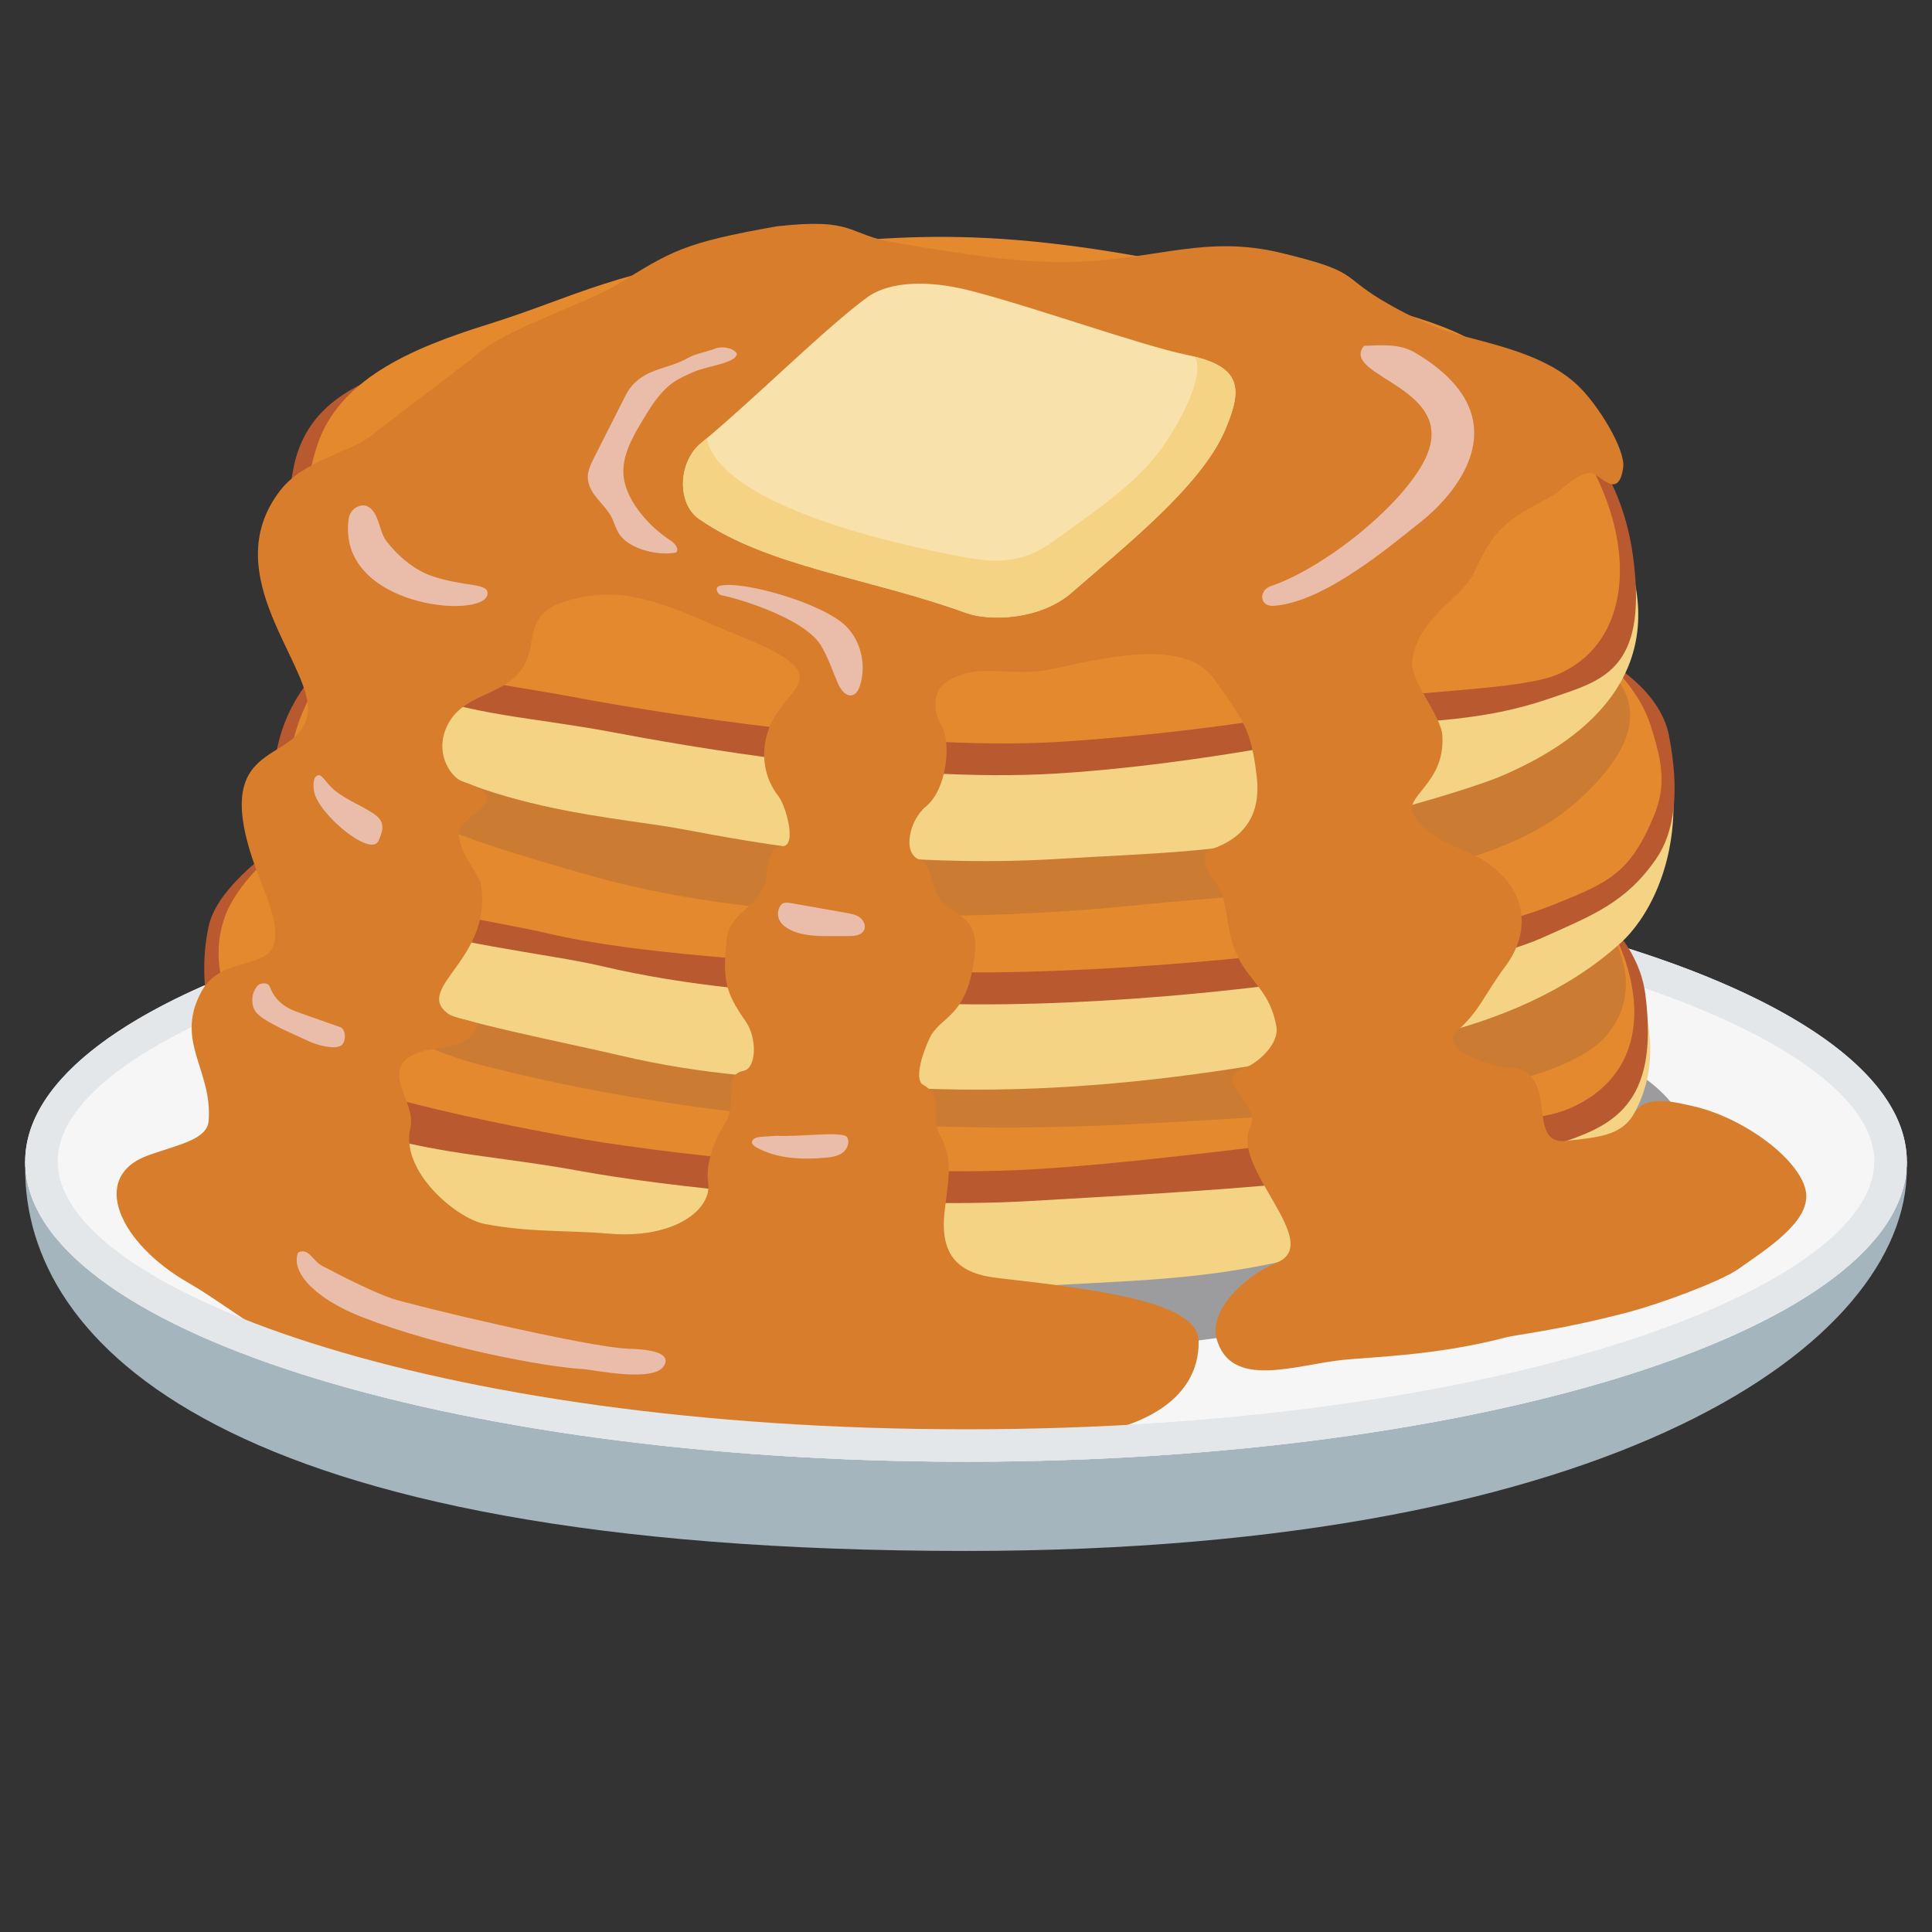 <svg xmlns="http://www.w3.org/2000/svg" xmlns:xlink="http://www.w3.org/1999/xlink" viewBox="0 0 128 128"><rect x="0" y="0" width="128" height="128" fill="#333333" stroke="none"/><g id="图层_2"><path d="M126.333 77.427c0 11.495-19.166 25.327-62.333 25.327-49.418 0-62.333-13.832-62.333-25.327" fill="#a4b5be"/><ellipse cx="64" cy="76.961" rx="62.333" ry="19.882" fill="#f6f6f6"/><g><path d="M64 59.228c35.467 0 60.184 9.345 60.184 17.733S99.467 94.694 64 94.694 3.816 85.349 3.816 76.961 28.533 59.228 64 59.228m0-2.149c-34.426 0-62.333 8.902-62.333 19.882S29.574 96.843 64 96.843s62.333-8.902 62.333-19.882S98.426 57.079 64 57.079z" fill="#e4e7e9"/></g><path d="M17.703 73.484c-4.007 5.679-.986 8.524 8.422 11.016 6.151 1.629 16.736 4.641 25 5.271 18.984 1.447 37.144-2.194 42.375-3.521 7.068-1.793 20.708-3.75 18.625-11-6.267-13.051-29.007-.057-39.9.622-18.579 1.158-36.503 2.045-54.522-2.388z" fill="#9c9c9f"/><g><path d="M48.776 53.065c-10.286 1.25-12.801 3.056-18.995 4.942-5.261 1.602-15.587 3.206-15.928 7.667-.396 5.172 3.301 10.61 5.042 11.893 7.968 5.875 18.566 5.34 23.912 6.327 4.821.89 14.685 1.977 25.673 1.327 6.63-.392 10.75-.405 16.498-1.658 3.358-.732 12.67-2.312 15.22-3.396 3.417-1.453 10.24-5.023 8.984-12.356-.733-4.277-5.332-3.716-11.443-8.074-3.503-2.498-10.284-3.465-16.68-4.866-15.453-3.385-21.998-3.057-32.283-1.806z" fill="#f5d385"/><path d="M48.776 47.398c-10.286 1.25-12.623.924-18.817 2.81-5.261 1.602-15.198 6.771-16.136 11.167-.806 3.777.162 7.434 1.55 8.96 3.295 3.625 4.957 3.497 9.551 4.862 4.39 1.304 8.373 1.436 13.615 2.403 4.821.89 18.859 2.613 29.848 1.963 6.63-.392 14.127-.768 19.961-1.48 3.853-.47 9.552-.5 14.969-2.333 3.392-1.148 6.646-2.439 5.693-9.864-.561-4.371-4.962-7.317-11.271-11.817-3.503-2.498-10.284-3.465-16.68-4.866-15.453-3.384-21.998-3.055-32.283-1.805z" fill="#b95930"/><path d="M48.776 44.888c-10.286 1.25-12.801 3.056-18.995 4.942-5.261 1.602-13.437 6.692-14.906 10.974-.903 2.631-.092 4.926.824 6.822 1.357 2.807 4.28 3.433 8.508 4.637 4.302 1.225 8.3 2.092 13.646 3.078 4.821.89 19.679 2.775 30.668 2.125 6.63-.392 15.353-1.587 21.195-2.217 3.3-.356 11.655-.697 14.204-1.781 7.908-3.362 4.58-14.235-6.181-21.909-3.503-2.498-10.284-3.465-16.68-4.866-15.453-3.384-21.998-3.055-32.283-1.805z" fill="#e5892f"/></g><path d="M21.24 59.951c-5.149 5.027 7.223 9.729 10.385 10.549 14.117 3.661 29.543 4.759 44.093 3.945 5.948-.333 26.652-1.063 30.69-5.81 3.431-4.034-.855-8.536-1.557-9.659-.881-1.408-13.373 2.568-14.975 2.775-22.814 2.945-45.851-3.304-68.636-1.8z" fill="#cc7b32"/><g><path d="M78.45 40.285c10.427 1.47 12.945 3.324 19.2 5.339 5.313 1.711 12.947 2.275 13.199 6.731.293 5.166-1.857 8.649-3.45 10.094-7.301 6.626-18.401 7.199-23.855 8.067-4.918.783-14.65 2.29-25.804 1.404-6.729-.535-10.917-.636-16.732-2.01-3.397-.803-10.786-2.226-13.353-3.364-4.027-1.785-10.294-5.409-9.405-13.331.483-4.304 3.991-3.126 10.295-7.339 3.613-2.415 10.526-3.233 17.056-4.491 15.778-3.039 22.422-2.57 32.849-1.1z" fill="#f5d385"/><path d="M78.57 34.635c10.427 1.47 12.945 3.324 19.2 5.339 5.313 1.711 11.944 4.359 12.804 8.762.739 3.783.339 6.429-.84 8.15-2.012 2.935-4.304 3.776-7.359 5.157-4.333 1.957-9.191 1.874-14.645 2.743-4.918.783-18.62 2.382-29.774 1.496-6.73-.535-12.313-.909-18.128-2.282-3.397-.803-10.395-1.485-15.861-3.43-3.423-1.218-6.857-2.915-5.731-10.297.663-4.346 3.326-7.234 9.834-11.583 3.613-2.415 11.121-1.696 17.651-2.954 15.778-3.04 22.423-2.571 32.849-1.101z" fill="#b95930"/><path d="M78.624 32.132c10.427 1.47 12.079 4.395 18.335 6.41 5.313 1.711 10.974 5.157 12.377 9.458.862 2.643 1.034 4.141.226 6.09-1.559 3.761-3.013 4.375-6.399 5.754-4.371 1.781-7.253 1.757-12.707 2.625-4.918.783-21.437 2.605-32.592 1.719-6.729-.535-15.672-.957-21.487-2.331-3.397-.803-10.705-1.794-13.06-3.323-6.602-4.285-5.697-13.393 5.403-20.811 3.613-2.415 10.526-3.233 17.056-4.491 15.776-3.039 22.421-2.569 32.848-1.1z" fill="#e5892f"/></g><path d="M23.946 46.089c-3.692 6.311 4.587 8.918 15.216 11.935C53.167 62 70.521 60.468 75.667 59.936c7.949-.823 22.26-1.094 28.646-6.686 11.275-9.874-6.27-13.214-12.938-12.789-21.423 1.363-46.609 1.507-67.429 5.628z" fill="#cc7b32"/><g><path d="M50.801 24.751c-10.051 1.25-12.509 3.056-18.562 4.942-5.141 1.602-12.778.374-13.112 4.835-.387 5.172 1.961 10.216 3.397 11.823 6.465 7.233 17.537 7.61 22.76 8.597 4.711.89 14.032 2.609 24.77 1.959 6.478-.392 10.505-.405 16.122-1.658 3.281-.732 10.943-2.81 13.435-3.894 3.339-1.453 10.007-5.023 8.779-12.356-.716-4.277-3.772-3.219-9.744-7.577-3.423-2.498-10.05-3.465-16.3-4.866-15.099-3.383-21.494-3.055-31.545-1.805z" fill="#f5d385"/><path d="M50.801 19.085c-10.051 1.25-12.54 1.863-18.593 3.749-4.999 1.558-11.502 2.127-12.742 8.073-.788 3.777-.046 6.222.64 8.188 1.023 2.927 2.489 4.664 6.953 6.573 4.043 1.729 8.242 1.847 13.466 2.833 4.711.89 18.701 3.4 29.439 2.75 6.478-.392 14.443-1.664 20.059-2.917 3.281-.732 7.429-.25 12.723-2.083 3.314-1.148 6.408-1.75 5.477-9.174-.548-4.371-2.583-8.706-8.749-13.205-3.423-2.498-10.877-1.579-17.127-2.98-15.1-3.386-21.495-3.058-31.546-1.807z" fill="#b95930"/><path d="M50.801 16.575c-10.051 1.25-12.509 3.056-18.562 4.942-5.141 1.602-9.777 3.674-11.213 7.956-.882 2.631-.906 5.182-.01 7.079 1.326 2.807.225 4.865 4.689 6.774 4.043 1.729 7.406 1.93 12.63 2.917 4.711.89 21.022 3.561 31.76 2.911 6.478-.392 14.844-1.462 20.461-2.715 3.281-.732 10.201-.695 12.693-1.779 6.772-2.947 5.011-14.397-4.602-21.412-3.423-2.498-10.05-3.465-16.3-4.866-15.1-3.386-21.495-3.058-31.546-1.807z" fill="#e5892f"/></g><path d="M41.146 81.833c-2.661-.388-5.715-.09-9.062-.75-1.842-.363-5.583-3.483-4.895-6.356.417-1.741-2.08-3.794.299-4.904 1.294-.604 3.376-.108 4.168-1.865.145-.321-1.442-.396-1.997-.818-2.243-1.705 2.935-3.559 2.217-8.466-.121-.83-1.325-1.886-1.497-3.408-.14-1.24 4.13-2.237.303-3.47-.717-.231-1.852-1.7-1.161-3.469 1.151-2.95 5.09-1.844 5.652-5.623.273-1.831.839-2.395 2.281-2.859 4.122-1.326 7.184.517 11.609 2.31 6.961 2.82 2.724 3.204 1.773 6.429-.442 1.497-.169 3.017.733 4.159.477.603 1.248 3.256.294 3.32-1.227.082-.877 1.784-1.227 2.613-.688 1.627-2.332 1.787-2.51 3.701-.228 2.45-.119 3.315 1.25 5.25.832 1.176.717 3.154-.098 3.312-1.462.282-.352 2.08-1.24 3.478-.833 1.311-1.29 2.833-1.121 3.919.28 1.796-2.242 3.755-6.534 3.399-7.564-.628-9.376 10.044-2.943 11.862 7.329 2.072 13.598 1.776 21.185 1.602 6.096-.14 6.562.616 13.311-.168 3.007-.349 7.564-1.966 7.477-6.22-.053-2.562-6.746-3.39-13.329-4.142-2.462-.281-3.854-1.368-3.5-4.417.254-2.193.579-3.418-.29-5.009-.714-1.309.263-2.588-1.136-3.375-.551-.31-.163-1.791.422-3.065.716-1.558 2.577-1.308 3.008-5.689.214-2.179-1.007-2.328-1.953-3.171-1.055-.941-.774-2.624-1.741-3-1.127-.439-.647-2.613.461-3.52 1.375-1.125 1.708-4.234.989-5.421-.549-.908-.531-2.205.312-2.781 2.103-1.437 4.188-.312 6.938-.875 3.057-.625 8.823-2.199 10.817.607 1.863 2.621 2.474 3.292 2.839 6.405.129 1.097.322 3.716-2.865 4.857-1.494.535.291 2.299.519 2.893.515 1.34.315 2.738 1.158 4.394.795 1.56 2.099 2.214 2.5 4.5.221 1.263-1.437 2.499-1.9 2.656-2.704.92.996 2.295.156 4.043-1.276 2.654 4.931 7.635 1.783 8.945-2.263.942-4.477 3.232-4.009 5.006.914 3.46 5.258 1.759 8.406 1.441 1.965-.199 6.212-.295 10.688-1.466.941-.246 3.577-.47 8.312-1.723 1.872-.495 5.962-1.973 7.188-2.84 1.743-1.233 4.668-3.053 4.479-4.979-.208-2.125-4.104-5.083-7.626-5.827-.795-.168-3.026-.822-3.763.496-.861 1.539-2.474 1.588-4.473 1.83-2.75.333-.5-4.213-3.44-4.838-1.503.052-5.184-1.279-3.824-2.453 1.458-1.259 1.802-2.403 3.21-4.292 1.67-2.242 1.5-5.062-1.375-6.949-1.32-.867-3.576-1.248-4.694-3.021-.806-1.279 2.069-2.033 1.881-5.279-.079-1.376-2.195-3.688-2-5 .429-2.896 3.307-4.134 4.062-5.75 1.181-2.525 1.823-3.402 4.682-4.857 1.549-.788 1.712-1.557 3.002-1.82.57-.116 1.893 1.986 2.232-.34.172-1.179-1.642-4.169-3.041-5.483-1.857-1.744-4.647-2.49-7.439-3.203-1.284-.328-3.209-1.026-5.623-2.484-2.59-1.565-1.464-1.836-6.562-3.062-4.938-1.188-8.118.387-13.373.585-4.168.157-8.205-.605-12.243-1.27-3.157-.519-2.541-1.656-7.759-1.078-6.249 1.096-6.996 1.647-10.583 3.846-2.004 1.228-7.07 2.862-8.969 4.375-2.279 1.816-4.744 3.611-7.321 5.625-1.537 1.201-4.504 1.655-6.046 3.641-4.375 5.63 2.319 11.76 1.795 14.839-.599 3.521-6.844 1.354-3.25 10.688.59 1.533 2.003 4.583.298 5.394-1.536.73-3.178.561-4.139 2.412-1.676 3.23.798 5.104.54 8.444-.096 1.241-1.948 1.562-3.959 2.274C5.852 77.943 7.917 82.387 12.5 85c3.276 1.868 8.028 6.2 13.5 6.25 2.662.024 5.736 1.368 12.5 2.63" fill="#d87d2b"/><g><defs><path id="SVGID_1_" d="M57.547 19.631c-2.899 2.111-7.551 6.797-11.11 9.731-1.498 1.235-1.624 3.981-.114 5.028 4.586 3.18 11.299 3.898 17.697 6.225 1.495.544 4.876.487 6.982-1.353 3.458-3.021 8.588-7.058 10.162-10.771 1.15-2.714 1.18-4.216-2.517-4.977-3.106-.639-10.186-3.196-14.453-4.279-2.707-.685-5.182-.588-6.647.396z"/></defs><use xlink:href="#SVGID_1_" overflow="visible" fill="#f8e1aa"/><clipPath id="SVGID_2_"><use xlink:href="#SVGID_1_" overflow="visible"/></clipPath><path d="M46.828 28.204c-.516 2.979 4.648 6.349 16.985 8.701 2.293.437 4.062.349 5.926-1.009 2.623-1.911 5.645-3.864 7.397-6.434 1.043-1.53 2.738-4.606 2.027-5.828-1.423-2.444 5.422.452 4.061 4.828-1.438 4.624-3.17 9.554-7.545 12.277-4.642 2.89-10.407 3.081-15.751 1.946-5.031-1.068-21.091-5.787-15.49-12.739.403-.5 1.928-1.285 2.39-1.742" clip-path="url(#SVGID_2_)" fill="#f5d385"/></g><path d="M23.099 34.38c-.795 5.847 8.923 6.683 9.196 5.01.134-.821-1.471-.459-3.742-1.248-1.127-.392-2.211-1.332-2.944-2.282-.538-.698-.458-1.884-1.249-2.306-.416-.221-1.163.102-1.261.826z" fill="#e9bdaa"/><path d="M93.768 23.375c7.062 4.188 2.871 9.219.331 11.226-2.045 1.616-6.385 5.31-9.711 5.535-.972.066-.992-1.03-.197-1.301 3.464-1.18 8.481-5.144 10.121-8.21 2.659-4.973-5.607-5.625-3.944-7.712 1.204-.046 2.372-.153 3.4.462z" fill="#e9bdaa"/><path d="M20.811 52.452c.281 1.468 3.665 4.31 4.25 3.293.59-1.269.205-1.573-.959-2.231-.354-.2-1.18-.578-1.832-1.072-.716-.543-.947-1.291-1.293-1.034-.27.18-.214.786-.166 1.044z" fill="#e9bdaa"/><path d="M7.375 39.5H7.5" fill="none"/><path d="M19.742 82.989c-.496 1.327 1.176 3.082 4.296 4.293 5.2 2.018 12.256 3.303 14.538 3.418.719.036 4.775.939 5.429-.232.609-1.092-1.994-1.093-2.36-1.108-2.852-.121-14.555-2.933-15.716-3.342-1.334-.47-3.357-1.504-4.606-2.164-.603-.319-.88-1.232-1.581-.865z" fill="#e9bdaa"/><path d="M124.184 76.961c0 8.387-24.717 17.733-60.184 17.733S3.816 85.349 3.816 76.961H1.667c0 10.981 27.908 19.882 62.333 19.882 34.426 0 62.333-8.902 62.333-19.882h-2.149z" fill="#e4e7e9"/><path d="M17.152 65.232c-.473.373-.578 1.267-.236 1.763.159.231.394.399.632.549.64.406 1.333.721 2.023 1.035l.926.422c.523.238 1.676.56 2.11.263.344-.236.318-1.088-.067-1.213l-2.617-.923c-.206-.073-.413-.145-.612-.237-1.145-.532-1.369-1.388-1.456-1.559-.118-.231-.486-.218-.703-.1z" fill="#e9bdaa"/><path d="M47.808 39.441c.916.158 5.436 1.475 6.567 3.302.489.79.771 1.688 1.14 2.541.182.42.549.906.983.763.254-.084.39-.356.473-.61.443-1.364.079-2.979-.95-3.979-1.588-1.543-7.027-3.063-8.394-2.627-.261.093-.144.524.181.61z" fill="#e9bdaa"/><path d="M52.422 61.636c.732.341 1.56.381 2.367.381l1.431.001c.389 0 .86-.048 1.027-.399.137-.287-.024-.645-.28-.834-.256-.189-.582-.249-.895-.304l-3.632-.641c-.202-.036-.42-.069-.603.024-.182.092-.8 1.127.585 1.772z" fill="#e9bdaa"/><path d="M51.445 75.249l-1.062.072c-.25.017-.579.12-.56.369.012.147.151.247.28.32 1.363.764 3.007.829 4.564.693.403-.035.825-.09 1.151-.329.326-.239.509-.721.29-1.061-.441-.375-3.11.018-4.663-.064z" fill="#e9bdaa"/><path d="M48.82 23.411c0 .652-1.89.813-2.836 1.219-.464.2-.932.401-1.348.687-.905.622-1.498 1.592-2.064 2.533-.716 1.189-1.459 2.512-1.233 3.882.264 1.601 1.743 3.212 3.106 4.094.279.181.584.565.337.787-1.181.213-3.019-.203-3.719-1.178-.283-.394-.374-.897-.626-1.311-.529-.87-1.36-1.349-1.486-2.359-.061-.492.169-.967.392-1.409l1.419-2.805.539-1.066c.17-.335.342-.675.593-.955 1.037-1.16 2.385-1.062 3.732-1.841.409-.237 1.316-.413 1.753-.593.435-.182 1.161-.065 1.441.315z" fill="#e9bdaa"/></g></svg>